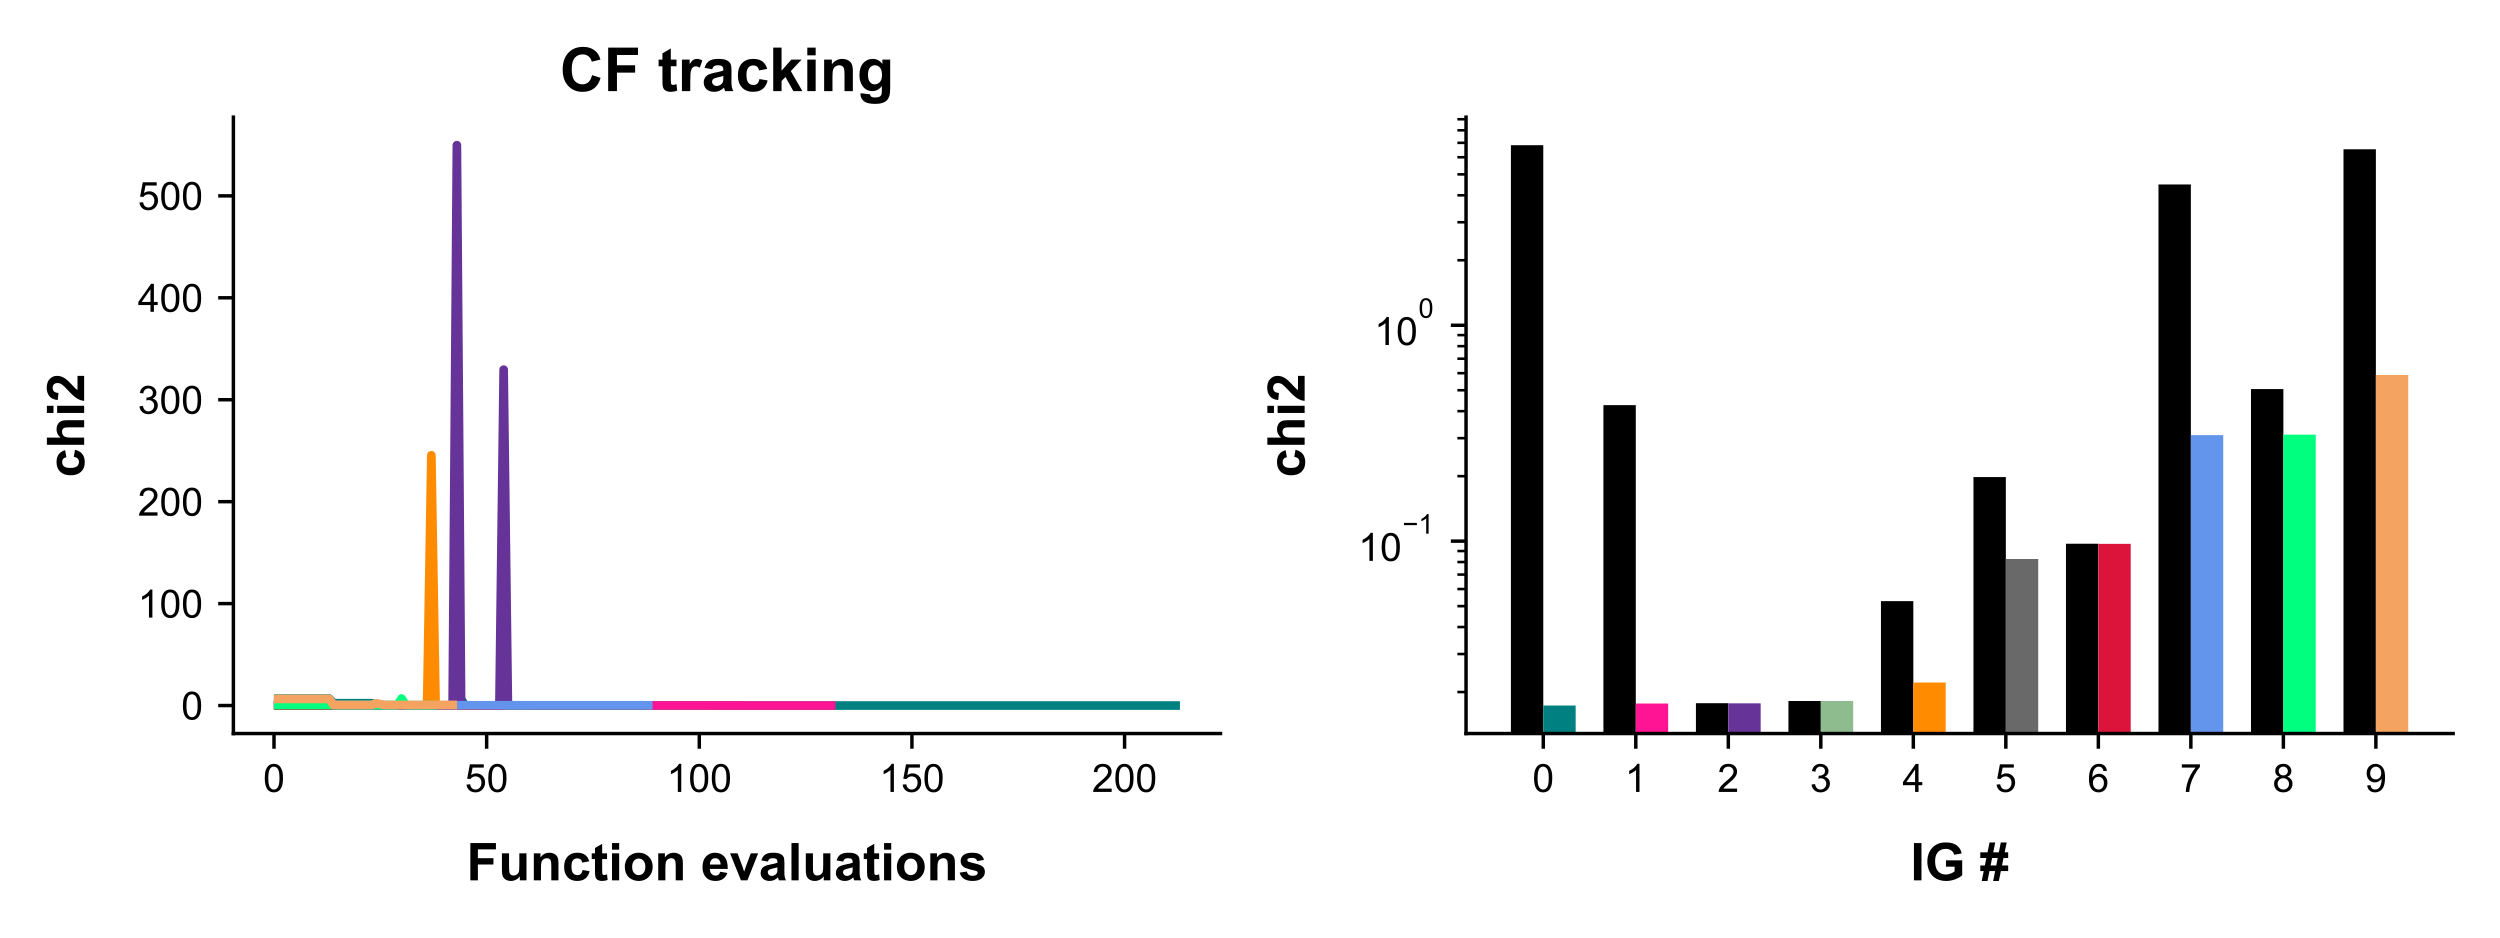 <?xml version="1.0" encoding="utf-8" standalone="no"?>
<!DOCTYPE svg PUBLIC "-//W3C//DTD SVG 1.1//EN"
  "http://www.w3.org/Graphics/SVG/1.1/DTD/svg11.dtd">
<!-- Created with matplotlib (https://matplotlib.org/) -->
<svg height="216pt" version="1.1" viewBox="0 0 576 216" width="576pt" xmlns="http://www.w3.org/2000/svg" xmlns:xlink="http://www.w3.org/1999/xlink">
 <defs>
  <style type="text/css">*{stroke-linecap:butt;stroke-linejoin:round;}</style>
 </defs>
 <g id="figure_1">
  <g id="patch_1">
   <path d="M 0 216 
L 576 216 
L 576 0 
L 0 0 
z
" style="fill:#ffffff;"/>
  </g>
  <g id="axes_1">
   <g id="patch_2">
    <path d="M 53.772 169.012 
L 281.197 169.012 
L 281.197 26.992 
L 53.772 26.992 
z
" style="fill:#ffffff;"/>
   </g>
   <g id="matplotlib.axis_1">
    <g id="xtick_1">
     <g id="line2d_1">
      <defs>
       <path d="M 0 0 
L 0 3.5 
" id="m4426decad7" style="stroke:#000000;stroke-width:0.8;"/>
      </defs>
      <g>
       <use style="stroke:#000000;stroke-width:0.8;" x="63.13" xlink:href="#m4426decad7" y="169.012"/>
      </g>
     </g>
     <g id="text_1">
      <!-- 0 -->
      <g transform="translate(60.627 182.454)scale(0.09 -0.09)">
       <defs>
        <path d="M 4.156 35.297 
Q 4.156 48 6.766 55.734 
Q 9.375 63.484 14.516 67.672 
Q 19.672 71.875 27.484 71.875 
Q 33.25 71.875 37.594 69.547 
Q 41.938 67.234 44.766 62.859 
Q 47.609 58.5 49.219 52.219 
Q 50.828 45.953 50.828 35.297 
Q 50.828 22.703 48.234 14.969 
Q 45.656 7.234 40.5 3 
Q 35.359 -1.219 27.484 -1.219 
Q 17.141 -1.219 11.234 6.203 
Q 4.156 15.141 4.156 35.297 
z
M 13.188 35.297 
Q 13.188 17.672 17.312 11.828 
Q 21.438 6 27.484 6 
Q 33.547 6 37.672 11.859 
Q 41.797 17.719 41.797 35.297 
Q 41.797 52.984 37.672 58.781 
Q 33.547 64.594 27.391 64.594 
Q 21.344 64.594 17.719 59.469 
Q 13.188 52.938 13.188 35.297 
z
" id="ArialMT-48"/>
       </defs>
       <use xlink:href="#ArialMT-48"/>
      </g>
     </g>
    </g>
    <g id="xtick_2">
     <g id="line2d_2">
      <g>
       <use style="stroke:#000000;stroke-width:0.8;" x="112.123" xlink:href="#m4426decad7" y="169.012"/>
      </g>
     </g>
     <g id="text_2">
      <!-- 50 -->
      <g transform="translate(107.118 182.454)scale(0.09 -0.09)">
       <defs>
        <path d="M 4.156 18.75 
L 13.375 19.531 
Q 14.406 12.797 18.141 9.391 
Q 21.875 6 27.156 6 
Q 33.5 6 37.891 10.781 
Q 42.281 15.578 42.281 23.484 
Q 42.281 31 38.062 35.344 
Q 33.844 39.703 27 39.703 
Q 22.75 39.703 19.328 37.766 
Q 15.922 35.844 13.969 32.766 
L 5.719 33.844 
L 12.641 70.609 
L 48.25 70.609 
L 48.25 62.203 
L 19.672 62.203 
L 15.828 42.969 
Q 22.266 47.469 29.344 47.469 
Q 38.719 47.469 45.156 40.969 
Q 51.609 34.469 51.609 24.266 
Q 51.609 14.547 45.953 7.469 
Q 39.062 -1.219 27.156 -1.219 
Q 17.391 -1.219 11.203 4.25 
Q 5.031 9.719 4.156 18.75 
z
" id="ArialMT-53"/>
       </defs>
       <use xlink:href="#ArialMT-53"/>
       <use x="55.615" xlink:href="#ArialMT-48"/>
      </g>
     </g>
    </g>
    <g id="xtick_3">
     <g id="line2d_3">
      <g>
       <use style="stroke:#000000;stroke-width:0.8;" x="161.116" xlink:href="#m4426decad7" y="169.012"/>
      </g>
     </g>
     <g id="text_3">
      <!-- 100 -->
      <g transform="translate(153.608 182.454)scale(0.09 -0.09)">
       <defs>
        <path d="M 37.25 0 
L 28.469 0 
L 28.469 56 
Q 25.297 52.984 20.141 49.953 
Q 14.984 46.922 10.891 45.406 
L 10.891 53.906 
Q 18.266 57.375 23.781 62.297 
Q 29.297 67.234 31.594 71.875 
L 37.25 71.875 
z
" id="ArialMT-49"/>
       </defs>
       <use xlink:href="#ArialMT-49"/>
       <use x="55.615" xlink:href="#ArialMT-48"/>
       <use x="111.23" xlink:href="#ArialMT-48"/>
      </g>
     </g>
    </g>
    <g id="xtick_4">
     <g id="line2d_4">
      <g>
       <use style="stroke:#000000;stroke-width:0.8;" x="210.109" xlink:href="#m4426decad7" y="169.012"/>
      </g>
     </g>
     <g id="text_4">
      <!-- 150 -->
      <g transform="translate(202.601 182.454)scale(0.09 -0.09)">
       <use xlink:href="#ArialMT-49"/>
       <use x="55.615" xlink:href="#ArialMT-53"/>
       <use x="111.23" xlink:href="#ArialMT-48"/>
      </g>
     </g>
    </g>
    <g id="xtick_5">
     <g id="line2d_5">
      <g>
       <use style="stroke:#000000;stroke-width:0.8;" x="259.101" xlink:href="#m4426decad7" y="169.012"/>
      </g>
     </g>
     <g id="text_5">
      <!-- 200 -->
      <g transform="translate(251.594 182.454)scale(0.09 -0.09)">
       <defs>
        <path d="M 50.344 8.453 
L 50.344 0 
L 3.031 0 
Q 2.938 3.172 4.047 6.109 
Q 5.859 10.938 9.828 15.625 
Q 13.812 20.312 21.344 26.469 
Q 33.016 36.031 37.109 41.625 
Q 41.219 47.219 41.219 52.203 
Q 41.219 57.422 37.469 61 
Q 33.734 64.594 27.734 64.594 
Q 21.391 64.594 17.578 60.781 
Q 13.766 56.984 13.719 50.25 
L 4.688 51.172 
Q 5.609 61.281 11.656 66.578 
Q 17.719 71.875 27.938 71.875 
Q 38.234 71.875 44.234 66.156 
Q 50.25 60.453 50.25 52 
Q 50.25 47.703 48.484 43.547 
Q 46.734 39.406 42.656 34.812 
Q 38.578 30.219 29.109 22.219 
Q 21.188 15.578 18.938 13.203 
Q 16.703 10.844 15.234 8.453 
z
" id="ArialMT-50"/>
       </defs>
       <use xlink:href="#ArialMT-50"/>
       <use x="55.615" xlink:href="#ArialMT-48"/>
       <use x="111.23" xlink:href="#ArialMT-48"/>
      </g>
     </g>
    </g>
    <g id="text_6">
     <!-- Function evaluations -->
     <g transform="translate(107.485 202.832)scale(0.12 -0.12)">
      <defs>
       <path d="M 7.375 0 
L 7.375 71.578 
L 56.453 71.578 
L 56.453 59.469 
L 21.828 59.469 
L 21.828 42.531 
L 51.703 42.531 
L 51.703 30.422 
L 21.828 30.422 
L 21.828 0 
z
" id="Arial-BoldMT-70"/>
       <path d="M 41.312 0 
L 41.312 7.766 
Q 38.484 3.609 33.859 1.219 
Q 29.25 -1.172 24.125 -1.172 
Q 18.891 -1.172 14.734 1.125 
Q 10.594 3.422 8.734 7.562 
Q 6.891 11.719 6.891 19.047 
L 6.891 51.859 
L 20.609 51.859 
L 20.609 28.031 
Q 20.609 17.094 21.359 14.625 
Q 22.125 12.156 24.125 10.719 
Q 26.125 9.281 29.203 9.281 
Q 32.719 9.281 35.5 11.203 
Q 38.281 13.141 39.297 15.984 
Q 40.328 18.844 40.328 29.984 
L 40.328 51.859 
L 54.047 51.859 
L 54.047 0 
z
" id="Arial-BoldMT-117"/>
       <path d="M 54.344 0 
L 40.625 0 
L 40.625 26.469 
Q 40.625 34.859 39.75 37.328 
Q 38.875 39.797 36.891 41.156 
Q 34.906 42.531 32.125 42.531 
Q 28.562 42.531 25.734 40.578 
Q 22.906 38.625 21.844 35.391 
Q 20.797 32.172 20.797 23.484 
L 20.797 0 
L 7.078 0 
L 7.078 51.859 
L 19.828 51.859 
L 19.828 44.234 
Q 26.609 53.031 36.922 53.031 
Q 41.453 53.031 45.203 51.391 
Q 48.969 49.75 50.891 47.203 
Q 52.828 44.672 53.578 41.453 
Q 54.344 38.234 54.344 32.234 
z
" id="Arial-BoldMT-110"/>
       <path d="M 52.391 36.531 
L 38.875 34.078 
Q 38.188 38.141 35.766 40.188 
Q 33.344 42.234 29.5 42.234 
Q 24.359 42.234 21.312 38.688 
Q 18.266 35.156 18.266 26.859 
Q 18.266 17.625 21.359 13.812 
Q 24.469 10.016 29.688 10.016 
Q 33.594 10.016 36.078 12.234 
Q 38.578 14.453 39.594 19.875 
L 53.078 17.578 
Q 50.984 8.297 45.016 3.562 
Q 39.062 -1.172 29.047 -1.172 
Q 17.672 -1.172 10.906 6 
Q 4.156 13.188 4.156 25.875 
Q 4.156 38.719 10.938 45.875 
Q 17.719 53.031 29.297 53.031 
Q 38.766 53.031 44.359 48.953 
Q 49.953 44.875 52.391 36.531 
z
" id="Arial-BoldMT-99"/>
       <path d="M 30.953 51.859 
L 30.953 40.922 
L 21.578 40.922 
L 21.578 20.016 
Q 21.578 13.672 21.844 12.625 
Q 22.125 11.578 23.078 10.891 
Q 24.031 10.203 25.391 10.203 
Q 27.297 10.203 30.906 11.531 
L 32.078 0.875 
Q 27.297 -1.172 21.234 -1.172 
Q 17.531 -1.172 14.547 0.062 
Q 11.578 1.312 10.188 3.297 
Q 8.797 5.281 8.25 8.641 
Q 7.812 11.031 7.812 18.312 
L 7.812 40.922 
L 1.516 40.922 
L 1.516 51.859 
L 7.812 51.859 
L 7.812 62.156 
L 21.578 70.172 
L 21.578 51.859 
z
" id="Arial-BoldMT-116"/>
       <path d="M 7.172 58.891 
L 7.172 71.578 
L 20.906 71.578 
L 20.906 58.891 
z
M 7.172 0 
L 7.172 51.859 
L 20.906 51.859 
L 20.906 0 
z
" id="Arial-BoldMT-105"/>
       <path d="M 4 26.656 
Q 4 33.5 7.375 39.891 
Q 10.75 46.297 16.922 49.656 
Q 23.094 53.031 30.719 53.031 
Q 42.484 53.031 50 45.391 
Q 57.516 37.75 57.516 26.078 
Q 57.516 14.312 49.922 6.562 
Q 42.328 -1.172 30.812 -1.172 
Q 23.688 -1.172 17.219 2.047 
Q 10.75 5.281 7.375 11.5 
Q 4 17.719 4 26.656 
z
M 18.062 25.922 
Q 18.062 18.219 21.719 14.109 
Q 25.391 10.016 30.766 10.016 
Q 36.141 10.016 39.766 14.109 
Q 43.406 18.219 43.406 26.031 
Q 43.406 33.641 39.766 37.734 
Q 36.141 41.844 30.766 41.844 
Q 25.391 41.844 21.719 37.734 
Q 18.062 33.641 18.062 25.922 
z
" id="Arial-BoldMT-111"/>
       <path id="Arial-BoldMT-32"/>
       <path d="M 37.203 16.5 
L 50.875 14.203 
Q 48.25 6.688 42.547 2.75 
Q 36.859 -1.172 28.328 -1.172 
Q 14.797 -1.172 8.297 7.672 
Q 3.172 14.75 3.172 25.531 
Q 3.172 38.422 9.906 45.719 
Q 16.656 53.031 26.953 53.031 
Q 38.531 53.031 45.219 45.391 
Q 51.906 37.75 51.609 21.969 
L 17.234 21.969 
Q 17.391 15.875 20.562 12.469 
Q 23.734 9.078 28.469 9.078 
Q 31.688 9.078 33.875 10.828 
Q 36.078 12.594 37.203 16.5 
z
M 37.984 30.375 
Q 37.844 36.328 34.906 39.422 
Q 31.984 42.531 27.781 42.531 
Q 23.297 42.531 20.359 39.266 
Q 17.438 35.984 17.484 30.375 
z
" id="Arial-BoldMT-101"/>
       <path d="M 21.438 0 
L 0.531 51.859 
L 14.938 51.859 
L 24.703 25.391 
L 27.547 16.547 
Q 28.656 19.922 28.953 21 
Q 29.641 23.188 30.422 25.391 
L 40.281 51.859 
L 54.391 51.859 
L 33.797 0 
z
" id="Arial-BoldMT-118"/>
       <path d="M 17.438 36.031 
L 4.984 38.281 
Q 7.078 45.797 12.203 49.406 
Q 17.328 53.031 27.438 53.031 
Q 36.625 53.031 41.109 50.859 
Q 45.609 48.688 47.438 45.344 
Q 49.266 42 49.266 33.062 
L 49.125 17.047 
Q 49.125 10.203 49.781 6.953 
Q 50.438 3.719 52.25 0 
L 38.672 0 
Q 38.141 1.375 37.359 4.047 
Q 37.016 5.281 36.859 5.672 
Q 33.344 2.25 29.344 0.531 
Q 25.344 -1.172 20.797 -1.172 
Q 12.797 -1.172 8.172 3.172 
Q 3.562 7.516 3.562 14.156 
Q 3.562 18.562 5.656 22 
Q 7.766 25.438 11.547 27.266 
Q 15.328 29.109 22.469 30.469 
Q 32.078 32.281 35.797 33.844 
L 35.797 35.203 
Q 35.797 39.156 33.844 40.844 
Q 31.891 42.531 26.469 42.531 
Q 22.797 42.531 20.75 41.094 
Q 18.703 39.656 17.438 36.031 
z
M 35.797 24.906 
Q 33.156 24.031 27.438 22.797 
Q 21.734 21.578 19.969 20.406 
Q 17.281 18.5 17.281 15.578 
Q 17.281 12.703 19.422 10.594 
Q 21.578 8.5 24.906 8.5 
Q 28.609 8.5 31.984 10.938 
Q 34.469 12.797 35.25 15.484 
Q 35.797 17.234 35.797 22.172 
z
" id="Arial-BoldMT-97"/>
       <path d="M 7.172 0 
L 7.172 71.578 
L 20.906 71.578 
L 20.906 0 
z
" id="Arial-BoldMT-108"/>
       <path d="M 2.344 14.797 
L 16.109 16.891 
Q 17 12.891 19.672 10.812 
Q 22.359 8.734 27.203 8.734 
Q 32.516 8.734 35.203 10.688 
Q 37.016 12.062 37.016 14.359 
Q 37.016 15.922 36.031 16.938 
Q 35.016 17.922 31.453 18.75 
Q 14.844 22.406 10.406 25.438 
Q 4.25 29.641 4.25 37.109 
Q 4.25 43.844 9.562 48.438 
Q 14.891 53.031 26.078 53.031 
Q 36.719 53.031 41.891 49.562 
Q 47.078 46.094 49.031 39.312 
L 36.078 36.922 
Q 35.25 39.938 32.922 41.547 
Q 30.609 43.172 26.312 43.172 
Q 20.906 43.172 18.562 41.656 
Q 17 40.578 17 38.875 
Q 17 37.406 18.359 36.375 
Q 20.219 35.016 31.172 32.516 
Q 42.141 30.031 46.484 26.422 
Q 50.781 22.75 50.781 16.219 
Q 50.781 9.078 44.828 3.953 
Q 38.875 -1.172 27.203 -1.172 
Q 16.609 -1.172 10.422 3.125 
Q 4.25 7.422 2.344 14.797 
z
" id="Arial-BoldMT-115"/>
      </defs>
      <use xlink:href="#Arial-BoldMT-70"/>
      <use x="61.084" xlink:href="#Arial-BoldMT-117"/>
      <use x="122.168" xlink:href="#Arial-BoldMT-110"/>
      <use x="183.252" xlink:href="#Arial-BoldMT-99"/>
      <use x="238.867" xlink:href="#Arial-BoldMT-116"/>
      <use x="272.168" xlink:href="#Arial-BoldMT-105"/>
      <use x="299.951" xlink:href="#Arial-BoldMT-111"/>
      <use x="361.035" xlink:href="#Arial-BoldMT-110"/>
      <use x="422.119" xlink:href="#Arial-BoldMT-32"/>
      <use x="449.902" xlink:href="#Arial-BoldMT-101"/>
      <use x="505.518" xlink:href="#Arial-BoldMT-118"/>
      <use x="561.133" xlink:href="#Arial-BoldMT-97"/>
      <use x="616.748" xlink:href="#Arial-BoldMT-108"/>
      <use x="644.531" xlink:href="#Arial-BoldMT-117"/>
      <use x="705.615" xlink:href="#Arial-BoldMT-97"/>
      <use x="761.23" xlink:href="#Arial-BoldMT-116"/>
      <use x="794.531" xlink:href="#Arial-BoldMT-105"/>
      <use x="822.314" xlink:href="#Arial-BoldMT-111"/>
      <use x="883.398" xlink:href="#Arial-BoldMT-110"/>
      <use x="944.482" xlink:href="#Arial-BoldMT-115"/>
     </g>
    </g>
   </g>
   <g id="matplotlib.axis_2">
    <g id="ytick_1">
     <g id="line2d_6">
      <defs>
       <path d="M 0 0 
L -3.5 0 
" id="m20680ec61e" style="stroke:#000000;stroke-width:0.8;"/>
      </defs>
      <g>
       <use style="stroke:#000000;stroke-width:0.8;" x="53.772" xlink:href="#m20680ec61e" y="162.56"/>
      </g>
     </g>
     <g id="text_7">
      <!-- 0 -->
      <g transform="translate(41.767 165.781)scale(0.09 -0.09)">
       <use xlink:href="#ArialMT-48"/>
      </g>
     </g>
    </g>
    <g id="ytick_2">
     <g id="line2d_7">
      <g>
       <use style="stroke:#000000;stroke-width:0.8;" x="53.772" xlink:href="#m20680ec61e" y="139.073"/>
      </g>
     </g>
     <g id="text_8">
      <!-- 100 -->
      <g transform="translate(31.758 142.294)scale(0.09 -0.09)">
       <use xlink:href="#ArialMT-49"/>
       <use x="55.615" xlink:href="#ArialMT-48"/>
       <use x="111.23" xlink:href="#ArialMT-48"/>
      </g>
     </g>
    </g>
    <g id="ytick_3">
     <g id="line2d_8">
      <g>
       <use style="stroke:#000000;stroke-width:0.8;" x="53.772" xlink:href="#m20680ec61e" y="115.586"/>
      </g>
     </g>
     <g id="text_9">
      <!-- 200 -->
      <g transform="translate(31.758 118.807)scale(0.09 -0.09)">
       <use xlink:href="#ArialMT-50"/>
       <use x="55.615" xlink:href="#ArialMT-48"/>
       <use x="111.23" xlink:href="#ArialMT-48"/>
      </g>
     </g>
    </g>
    <g id="ytick_4">
     <g id="line2d_9">
      <g>
       <use style="stroke:#000000;stroke-width:0.8;" x="53.772" xlink:href="#m20680ec61e" y="92.098"/>
      </g>
     </g>
     <g id="text_10">
      <!-- 300 -->
      <g transform="translate(31.758 95.319)scale(0.09 -0.09)">
       <defs>
        <path d="M 4.203 18.891 
L 12.984 20.062 
Q 14.5 12.594 18.141 9.297 
Q 21.781 6 27 6 
Q 33.203 6 37.469 10.297 
Q 41.75 14.594 41.75 20.953 
Q 41.75 27 37.797 30.922 
Q 33.844 34.859 27.734 34.859 
Q 25.25 34.859 21.531 33.891 
L 22.516 41.609 
Q 23.391 41.5 23.922 41.5 
Q 29.547 41.5 34.031 44.422 
Q 38.531 47.359 38.531 53.469 
Q 38.531 58.297 35.25 61.469 
Q 31.984 64.656 26.812 64.656 
Q 21.688 64.656 18.266 61.422 
Q 14.844 58.203 13.875 51.766 
L 5.078 53.328 
Q 6.688 62.156 12.391 67.016 
Q 18.109 71.875 26.609 71.875 
Q 32.469 71.875 37.391 69.359 
Q 42.328 66.844 44.938 62.5 
Q 47.562 58.156 47.562 53.266 
Q 47.562 48.641 45.062 44.828 
Q 42.578 41.016 37.703 38.766 
Q 44.047 37.312 47.562 32.688 
Q 51.078 28.078 51.078 21.141 
Q 51.078 11.766 44.234 5.25 
Q 37.406 -1.266 26.953 -1.266 
Q 17.531 -1.266 11.297 4.344 
Q 5.078 9.969 4.203 18.891 
z
" id="ArialMT-51"/>
       </defs>
       <use xlink:href="#ArialMT-51"/>
       <use x="55.615" xlink:href="#ArialMT-48"/>
       <use x="111.23" xlink:href="#ArialMT-48"/>
      </g>
     </g>
    </g>
    <g id="ytick_5">
     <g id="line2d_10">
      <g>
       <use style="stroke:#000000;stroke-width:0.8;" x="53.772" xlink:href="#m20680ec61e" y="68.611"/>
      </g>
     </g>
     <g id="text_11">
      <!-- 400 -->
      <g transform="translate(31.758 71.832)scale(0.09 -0.09)">
       <defs>
        <path d="M 32.328 0 
L 32.328 17.141 
L 1.266 17.141 
L 1.266 25.203 
L 33.938 71.578 
L 41.109 71.578 
L 41.109 25.203 
L 50.781 25.203 
L 50.781 17.141 
L 41.109 17.141 
L 41.109 0 
z
M 32.328 25.203 
L 32.328 57.469 
L 9.906 25.203 
z
" id="ArialMT-52"/>
       </defs>
       <use xlink:href="#ArialMT-52"/>
       <use x="55.615" xlink:href="#ArialMT-48"/>
       <use x="111.23" xlink:href="#ArialMT-48"/>
      </g>
     </g>
    </g>
    <g id="ytick_6">
     <g id="line2d_11">
      <g>
       <use style="stroke:#000000;stroke-width:0.8;" x="53.772" xlink:href="#m20680ec61e" y="45.124"/>
      </g>
     </g>
     <g id="text_12">
      <!-- 500 -->
      <g transform="translate(31.758 48.345)scale(0.09 -0.09)">
       <use xlink:href="#ArialMT-53"/>
       <use x="55.615" xlink:href="#ArialMT-48"/>
       <use x="111.23" xlink:href="#ArialMT-48"/>
      </g>
     </g>
    </g>
    <g id="text_13">
     <!-- chi2 -->
     <g transform="translate(19.389 110.006)rotate(-90)scale(0.12 -0.12)">
      <defs>
       <path d="M 20.844 71.578 
L 20.844 45.266 
Q 27.484 53.031 36.719 53.031 
Q 41.453 53.031 45.266 51.266 
Q 49.078 49.516 51 46.781 
Q 52.938 44.047 53.641 40.719 
Q 54.344 37.406 54.344 30.422 
L 54.344 0 
L 40.625 0 
L 40.625 27.391 
Q 40.625 35.547 39.844 37.734 
Q 39.062 39.938 37.078 41.234 
Q 35.109 42.531 32.125 42.531 
Q 28.719 42.531 26.031 40.859 
Q 23.344 39.203 22.094 35.859 
Q 20.844 32.516 20.844 25.984 
L 20.844 0 
L 7.125 0 
L 7.125 71.578 
z
" id="Arial-BoldMT-104"/>
       <path d="M 50.594 12.75 
L 50.594 0 
L 2.484 0 
Q 3.266 7.234 7.172 13.703 
Q 11.078 20.172 22.609 30.859 
Q 31.891 39.5 33.984 42.578 
Q 36.812 46.828 36.812 50.984 
Q 36.812 55.562 34.344 58.031 
Q 31.891 60.5 27.547 60.5 
Q 23.25 60.5 20.703 57.906 
Q 18.172 55.328 17.781 49.312 
L 4.109 50.688 
Q 5.328 62.016 11.766 66.938 
Q 18.219 71.875 27.875 71.875 
Q 38.484 71.875 44.531 66.156 
Q 50.594 60.453 50.594 51.953 
Q 50.594 47.125 48.859 42.75 
Q 47.125 38.375 43.359 33.594 
Q 40.875 30.422 34.375 24.453 
Q 27.875 18.5 26.141 16.547 
Q 24.422 14.594 23.344 12.75 
z
" id="Arial-BoldMT-50"/>
      </defs>
      <use xlink:href="#Arial-BoldMT-99"/>
      <use x="55.615" xlink:href="#Arial-BoldMT-104"/>
      <use x="116.699" xlink:href="#Arial-BoldMT-105"/>
      <use x="144.482" xlink:href="#Arial-BoldMT-50"/>
     </g>
    </g>
   </g>
   <g id="line2d_12">
    <path clip-path="url(#p4c335a20d3)" d="M 64.11 160.957 
L 75.868 160.957 
L 76.848 162.025 
L 85.666 162.025 
L 86.646 162.496 
L 105.264 162.533 
L 106.243 161.146 
L 107.223 162.552 
L 270.86 162.556 
L 270.86 162.556 
" style="fill:none;stroke:#008080;stroke-linecap:square;stroke-width:2;"/>
   </g>
   <g id="line2d_13">
    <path clip-path="url(#p4c335a20d3)" d="M 64.11 162.46 
L 75.868 162.46 
L 76.848 162.158 
L 77.828 162.515 
L 191.491 162.556 
L 191.491 162.556 
" style="fill:none;stroke:#ff1493;stroke-linecap:square;stroke-width:2;"/>
   </g>
   <g id="line2d_14">
    <path clip-path="url(#p4c335a20d3)" d="M 64.11 162.556 
L 65.089 162.556 
L 66.069 162.556 
L 67.049 162.556 
L 68.029 162.556 
L 69.009 162.556 
L 69.989 162.556 
L 70.969 162.556 
L 71.948 162.556 
L 72.928 162.556 
L 73.908 162.556 
L 74.888 162.556 
L 75.868 162.556 
L 76.848 162.556 
L 77.828 162.556 
L 78.807 162.556 
L 79.787 162.556 
L 80.767 162.556 
L 81.747 162.556 
L 82.727 162.556 
L 83.707 162.556 
L 84.687 162.556 
L 85.666 162.556 
L 86.646 162.556 
L 87.626 162.556 
L 88.606 162.556 
L 89.586 162.556 
L 90.566 162.556 
L 91.546 162.556 
L 92.525 162.556 
L 93.505 162.556 
L 94.485 162.556 
L 95.465 162.556 
L 96.445 162.556 
L 97.425 162.556 
L 98.405 162.556 
L 99.384 162.556 
L 100.364 162.556 
L 101.344 162.556 
L 102.324 162.556 
L 103.304 162.556 
L 104.284 162.556 
L 105.264 33.447 
L 106.243 162.556 
L 107.223 162.556 
L 108.203 162.556 
L 109.183 162.556 
L 110.163 162.556 
L 111.143 162.556 
L 112.123 162.556 
L 113.102 162.556 
L 114.082 162.556 
L 115.062 162.556 
L 116.042 85.17 
L 117.022 162.556 
L 118.002 162.556 
L 118.982 162.556 
" style="fill:none;stroke:#663399;stroke-linecap:square;stroke-width:2;"/>
   </g>
   <g id="line2d_15">
    <path clip-path="url(#p4c335a20d3)" d="M 64.11 162.556 
L 65.089 162.556 
L 66.069 162.556 
L 67.049 162.556 
L 68.029 162.556 
L 69.009 162.556 
L 69.989 162.556 
L 70.969 162.556 
L 71.948 162.556 
L 72.928 162.556 
L 73.908 162.556 
L 74.888 162.556 
L 75.868 162.556 
L 76.848 162.556 
L 77.828 162.556 
L 78.807 162.556 
L 79.787 162.556 
L 80.767 162.556 
L 81.747 162.556 
L 82.727 162.556 
L 83.707 162.556 
L 84.687 162.556 
L 85.666 162.556 
L 86.646 162.556 
L 87.626 162.556 
L 88.606 162.556 
L 89.586 162.556 
L 90.566 162.556 
L 91.546 162.556 
L 92.525 162.556 
L 93.505 162.556 
L 94.485 162.556 
L 95.465 162.556 
L 96.445 162.556 
L 97.425 162.556 
L 98.405 162.556 
L 99.384 162.556 
L 100.364 162.556 
L 101.344 162.556 
L 102.324 162.556 
L 103.304 162.556 
L 104.284 162.556 
L 105.264 162.556 
L 106.243 162.556 
L 107.223 162.556 
L 108.203 162.556 
L 109.183 162.556 
L 110.163 162.556 
L 111.143 162.556 
L 112.123 162.556 
L 113.102 162.556 
L 114.082 162.556 
L 115.062 162.556 
L 116.042 162.556 
L 117.022 162.556 
L 118.002 162.556 
L 118.982 162.556 
L 119.961 162.556 
L 120.941 162.556 
" style="fill:none;stroke:#8fbc8f;stroke-linecap:square;stroke-width:2;"/>
   </g>
   <g id="line2d_16">
    <path clip-path="url(#p4c335a20d3)" d="M 64.11 162.548 
L 65.089 162.548 
L 66.069 162.548 
L 67.049 162.548 
L 68.029 162.548 
L 69.009 162.548 
L 69.989 162.548 
L 70.969 162.548 
L 71.948 162.548 
L 72.928 162.548 
L 73.908 162.548 
L 74.888 162.548 
L 75.868 162.548 
L 76.848 162.554 
L 77.828 162.554 
L 78.807 162.554 
L 79.787 162.554 
L 80.767 162.554 
L 81.747 162.554 
L 82.727 162.554 
L 83.707 162.554 
L 84.687 162.554 
L 85.666 162.554 
L 86.646 162.551 
L 87.626 162.554 
L 88.606 162.554 
L 89.586 162.554 
L 90.566 162.554 
L 91.546 162.554 
L 92.525 162.554 
L 93.505 162.554 
L 94.485 162.554 
L 95.465 162.554 
L 96.445 162.554 
L 97.425 162.555 
L 98.405 162.555 
L 99.384 104.891 
L 100.364 162.555 
L 101.344 162.555 
L 102.324 162.555 
L 103.304 162.555 
L 104.284 162.555 
L 105.264 162.555 
L 106.243 162.555 
L 107.223 162.555 
L 108.203 162.555 
L 109.183 162.555 
" style="fill:none;stroke:#ff8c00;stroke-linecap:square;stroke-width:2;"/>
   </g>
   <g id="line2d_17">
    <path clip-path="url(#p4c335a20d3)" d="M 64.11 162.514 
L 65.089 162.514 
L 66.069 162.514 
L 67.049 162.514 
L 68.029 162.514 
L 69.009 162.514 
L 69.989 162.514 
L 70.969 162.514 
L 71.948 162.514 
L 72.928 162.514 
L 73.908 162.514 
L 74.888 162.514 
L 75.868 162.514 
L 76.848 162.512 
L 77.828 162.535 
L 78.807 162.535 
L 79.787 162.535 
L 80.767 162.535 
L 81.747 162.535 
L 82.727 162.535 
L 83.707 162.535 
L 84.687 162.535 
L 85.666 162.535 
L 86.646 162.535 
L 87.626 162.537 
L 88.606 162.537 
L 89.586 162.537 
L 90.566 162.537 
L 91.546 162.537 
L 92.525 162.537 
L 93.505 162.537 
L 94.485 162.537 
L 95.465 162.537 
L 96.445 162.537 
L 97.425 162.539 
L 98.405 162.539 
L 99.384 162.539 
L 100.364 162.539 
L 101.344 162.539 
L 102.324 162.539 
L 103.304 162.539 
L 104.284 162.539 
L 105.264 162.539 
L 106.243 162.539 
L 107.223 162.54 
L 108.203 162.54 
L 109.183 162.54 
L 110.163 162.54 
L 111.143 162.54 
L 112.123 162.54 
L 113.102 162.54 
L 114.082 162.54 
L 115.062 162.54 
L 116.042 162.54 
L 117.022 162.541 
L 118.002 162.541 
L 118.982 162.541 
L 119.961 162.541 
L 120.941 162.541 
L 121.921 162.541 
L 122.901 162.541 
L 123.881 162.541 
L 124.861 162.541 
L 125.841 162.541 
L 126.821 162.541 
L 127.8 162.541 
L 128.78 162.541 
L 129.76 162.541 
L 130.74 162.541 
L 131.72 162.541 
L 132.7 162.541 
L 133.68 162.541 
L 134.659 162.541 
L 135.639 162.541 
L 136.619 162.541 
L 137.599 162.541 
L 138.579 162.541 
L 139.559 162.541 
L 140.539 162.541 
L 141.518 162.541 
L 142.498 162.541 
L 143.478 162.541 
L 144.458 162.541 
L 145.438 162.541 
L 146.418 162.541 
L 147.398 162.541 
L 148.377 162.541 
" style="fill:none;stroke:#696969;stroke-linecap:square;stroke-width:2;"/>
   </g>
   <g id="line2d_18">
    <path clip-path="url(#p4c335a20d3)" d="M 64.11 162.537 
L 65.089 162.537 
L 66.069 162.537 
L 67.049 162.537 
L 68.029 162.537 
L 69.009 162.537 
L 69.989 162.537 
L 70.969 162.537 
L 71.948 162.537 
L 72.928 162.537 
L 73.908 162.537 
L 74.888 162.537 
L 75.868 162.537 
L 76.848 162.537 
L 77.828 162.537 
L 78.807 162.537 
L 79.787 162.537 
L 80.767 162.537 
L 81.747 162.537 
L 82.727 162.537 
L 83.707 162.537 
L 84.687 162.537 
L 85.666 162.537 
L 86.646 162.537 
L 87.626 162.537 
L 88.606 162.537 
L 89.586 162.537 
L 90.566 162.537 
L 91.546 162.537 
L 92.525 162.537 
L 93.505 162.537 
L 94.485 162.537 
L 95.465 162.537 
L 96.445 162.537 
L 97.425 162.537 
L 98.405 162.538 
L 99.384 162.538 
L 100.364 162.538 
L 101.344 162.538 
L 102.324 162.538 
L 103.304 162.538 
L 104.284 162.538 
L 105.264 162.538 
L 106.243 162.538 
L 107.223 162.538 
L 108.203 162.538 
L 109.183 162.538 
L 110.163 162.538 
L 111.143 162.538 
L 112.123 162.538 
L 113.102 162.538 
L 114.082 162.538 
L 115.062 162.538 
" style="fill:none;stroke:#dc143c;stroke-linecap:square;stroke-width:2;"/>
   </g>
   <g id="line2d_19">
    <path clip-path="url(#p4c335a20d3)" d="M 64.11 161.506 
L 65.089 161.506 
L 66.069 161.506 
L 67.049 161.506 
L 68.029 161.506 
L 69.009 161.506 
L 69.989 161.506 
L 70.969 161.506 
L 71.948 161.506 
L 72.928 161.506 
L 73.908 161.506 
L 74.888 161.506 
L 75.868 161.506 
L 76.848 162.487 
L 77.828 162.487 
L 78.807 162.487 
L 79.787 162.487 
L 80.767 162.487 
L 81.747 162.487 
L 82.727 162.487 
L 83.707 162.487 
L 84.687 162.487 
L 85.666 162.487 
L 86.646 162.487 
L 87.626 162.487 
L 88.606 162.487 
L 89.586 162.487 
L 90.566 162.487 
L 91.546 162.488 
L 92.525 162.488 
L 93.505 162.488 
L 94.485 162.488 
L 95.465 162.488 
L 96.445 162.488 
L 97.425 162.488 
L 98.405 162.488 
L 99.384 162.488 
L 100.364 162.488 
L 101.344 162.488 
L 102.324 162.488 
L 103.304 162.488 
L 104.284 162.488 
L 105.264 162.488 
L 106.243 162.488 
L 107.223 162.488 
L 108.203 162.488 
L 109.183 162.488 
L 110.163 162.488 
L 111.143 162.488 
L 112.123 162.488 
L 113.102 162.488 
L 114.082 162.488 
L 115.062 162.488 
L 116.042 162.488 
L 117.022 162.488 
L 118.002 162.488 
L 118.982 162.488 
L 119.961 162.488 
L 120.941 162.488 
L 121.921 162.488 
L 122.901 162.488 
L 123.881 162.488 
L 124.861 162.488 
L 125.841 162.488 
L 126.821 162.488 
L 127.8 162.488 
L 128.78 162.488 
L 129.76 162.488 
L 130.74 162.488 
L 131.72 162.488 
L 132.7 162.488 
L 133.68 162.488 
L 134.659 162.488 
L 135.639 162.488 
L 136.619 162.488 
L 137.599 162.488 
L 138.579 162.488 
L 139.559 162.488 
L 140.539 162.488 
L 141.518 162.488 
L 142.498 162.488 
L 143.478 162.488 
L 144.458 162.488 
L 145.438 162.488 
L 146.418 162.488 
L 147.398 162.488 
L 148.377 162.488 
L 149.357 162.488 
" style="fill:none;stroke:#6495ed;stroke-linecap:square;stroke-width:2;"/>
   </g>
   <g id="line2d_20">
    <path clip-path="url(#p4c335a20d3)" d="M 64.11 162.441 
L 65.089 162.441 
L 66.069 162.441 
L 67.049 162.441 
L 68.029 162.441 
L 69.009 162.441 
L 69.989 162.441 
L 70.969 162.441 
L 71.948 162.441 
L 72.928 162.441 
L 73.908 162.441 
L 74.888 162.441 
L 75.868 162.441 
L 76.848 162.437 
L 77.828 162.463 
L 78.807 162.463 
L 79.787 162.463 
L 80.767 162.463 
L 81.747 162.463 
L 82.727 162.463 
L 83.707 162.463 
L 84.687 162.463 
L 85.666 162.463 
L 86.646 162.463 
L 87.626 162.477 
L 88.606 162.477 
L 89.586 162.477 
L 90.566 162.477 
L 91.546 162.477 
L 92.525 160.939 
L 93.505 162.477 
L 94.485 162.477 
L 95.465 162.477 
L 96.445 162.477 
L 97.425 162.487 
L 98.405 162.487 
L 99.384 162.487 
" style="fill:none;stroke:#00ff7f;stroke-linecap:square;stroke-width:2;"/>
   </g>
   <g id="line2d_21">
    <path clip-path="url(#p4c335a20d3)" d="M 64.11 161.026 
L 65.089 161.026 
L 66.069 161.026 
L 67.049 161.026 
L 68.029 161.026 
L 69.009 161.026 
L 69.989 161.026 
L 70.969 161.026 
L 71.948 161.026 
L 72.928 161.026 
L 73.908 161.026 
L 74.888 161.026 
L 75.868 161.026 
L 76.848 162.422 
L 77.828 162.422 
L 78.807 162.422 
L 79.787 162.422 
L 80.767 162.422 
L 81.747 162.422 
L 82.727 162.422 
L 83.707 162.422 
L 84.687 162.422 
L 85.666 162.422 
L 86.646 162.032 
L 87.626 162.225 
L 88.606 162.417 
L 89.586 162.42 
L 90.566 162.421 
L 91.546 162.422 
L 92.525 162.422 
L 93.505 162.422 
L 94.485 162.422 
L 95.465 162.422 
L 96.445 162.422 
L 97.425 162.422 
L 98.405 162.422 
L 99.384 162.422 
L 100.364 162.422 
L 101.344 162.422 
L 102.324 162.422 
L 103.304 162.422 
L 104.284 162.422 
" style="fill:none;stroke:#f4a460;stroke-linecap:square;stroke-width:2;"/>
   </g>
   <g id="patch_3">
    <path d="M 53.772 169.012 
L 53.772 26.992 
" style="fill:none;stroke:#000000;stroke-linecap:square;stroke-linejoin:miter;stroke-width:0.8;"/>
   </g>
   <g id="patch_4">
    <path d="M 53.772 169.012 
L 281.197 169.012 
" style="fill:none;stroke:#000000;stroke-linecap:square;stroke-linejoin:miter;stroke-width:0.8;"/>
   </g>
   <g id="text_14">
    <!-- CF tracking -->
    <g transform="translate(128.98 20.992)scale(0.14 -0.14)">
     <defs>
      <path d="M 53.078 26.312 
L 67.094 21.875 
Q 63.875 10.156 56.375 4.469 
Q 48.875 -1.219 37.359 -1.219 
Q 23.094 -1.219 13.906 8.516 
Q 4.734 18.266 4.734 35.156 
Q 4.734 53.031 13.953 62.906 
Q 23.188 72.797 38.234 72.797 
Q 51.375 72.797 59.578 65.047 
Q 64.453 60.453 66.891 51.859 
L 52.594 48.438 
Q 51.312 54 47.281 57.219 
Q 43.266 60.453 37.5 60.453 
Q 29.547 60.453 24.578 54.734 
Q 19.625 49.031 19.625 36.234 
Q 19.625 22.656 24.5 16.891 
Q 29.391 11.141 37.203 11.141 
Q 42.969 11.141 47.109 14.797 
Q 51.266 18.453 53.078 26.312 
z
" id="Arial-BoldMT-67"/>
      <path d="M 20.312 0 
L 6.594 0 
L 6.594 51.859 
L 19.344 51.859 
L 19.344 44.484 
Q 22.609 49.703 25.219 51.359 
Q 27.828 53.031 31.156 53.031 
Q 35.844 53.031 40.188 50.438 
L 35.938 38.484 
Q 32.469 40.719 29.5 40.719 
Q 26.609 40.719 24.609 39.125 
Q 22.609 37.547 21.453 33.391 
Q 20.312 29.25 20.312 16.016 
z
" id="Arial-BoldMT-114"/>
      <path d="M 6.688 0 
L 6.688 71.578 
L 20.406 71.578 
L 20.406 33.594 
L 36.469 51.859 
L 53.375 51.859 
L 35.641 32.906 
L 54.641 0 
L 39.844 0 
L 26.812 23.297 
L 20.406 16.609 
L 20.406 0 
z
" id="Arial-BoldMT-107"/>
      <path d="M 5.906 -3.422 
L 21.578 -5.328 
Q 21.969 -8.062 23.391 -9.078 
Q 25.344 -10.547 29.547 -10.547 
Q 34.906 -10.547 37.594 -8.938 
Q 39.406 -7.859 40.328 -5.469 
Q 40.969 -3.766 40.969 0.828 
L 40.969 8.406 
Q 34.812 0 25.438 0 
Q 14.984 0 8.891 8.844 
Q 4.109 15.828 4.109 26.219 
Q 4.109 39.266 10.375 46.141 
Q 16.656 53.031 25.984 53.031 
Q 35.594 53.031 41.844 44.578 
L 41.844 51.859 
L 54.688 51.859 
L 54.688 5.328 
Q 54.688 -3.859 53.172 -8.391 
Q 51.656 -12.938 48.922 -15.516 
Q 46.188 -18.109 41.625 -19.578 
Q 37.062 -21.047 30.078 -21.047 
Q 16.891 -21.047 11.375 -16.531 
Q 5.859 -12.016 5.859 -5.078 
Q 5.859 -4.391 5.906 -3.422 
z
M 18.172 27 
Q 18.172 18.75 21.359 14.906 
Q 24.562 11.078 29.25 11.078 
Q 34.281 11.078 37.75 15.016 
Q 41.219 18.953 41.219 26.656 
Q 41.219 34.719 37.891 38.625 
Q 34.578 42.531 29.5 42.531 
Q 24.562 42.531 21.359 38.688 
Q 18.172 34.859 18.172 27 
z
" id="Arial-BoldMT-103"/>
     </defs>
     <use xlink:href="#Arial-BoldMT-67"/>
     <use x="72.217" xlink:href="#Arial-BoldMT-70"/>
     <use x="133.301" xlink:href="#Arial-BoldMT-32"/>
     <use x="161.084" xlink:href="#Arial-BoldMT-116"/>
     <use x="194.385" xlink:href="#Arial-BoldMT-114"/>
     <use x="233.301" xlink:href="#Arial-BoldMT-97"/>
     <use x="288.916" xlink:href="#Arial-BoldMT-99"/>
     <use x="344.531" xlink:href="#Arial-BoldMT-107"/>
     <use x="400.146" xlink:href="#Arial-BoldMT-105"/>
     <use x="427.93" xlink:href="#Arial-BoldMT-110"/>
     <use x="489.014" xlink:href="#Arial-BoldMT-103"/>
    </g>
   </g>
  </g>
  <g id="axes_2">
   <g id="patch_5">
    <path d="M 337.775 169.012 
L 565.2 169.012 
L 565.2 26.992 
L 337.775 26.992 
z
" style="fill:#ffffff;"/>
   </g>
   <g id="patch_6">
    <path clip-path="url(#pd8b85c644d)" d="M 348.112 49815.763 
L 355.572 49815.763 
L 355.572 33.447 
L 348.112 33.447 
z
"/>
   </g>
   <g id="patch_7">
    <path clip-path="url(#pd8b85c644d)" d="M 369.427 49815.763 
L 376.887 49815.763 
L 376.887 93.348 
L 369.427 93.348 
z
"/>
   </g>
   <g id="patch_8">
    <path clip-path="url(#pd8b85c644d)" d="M 390.741 49815.763 
L 398.201 49815.763 
L 398.201 162.011 
L 390.741 162.011 
z
"/>
   </g>
   <g id="patch_9">
    <path clip-path="url(#pd8b85c644d)" d="M 412.056 49815.763 
L 419.516 49815.763 
L 419.516 161.503 
L 412.056 161.503 
z
"/>
   </g>
   <g id="patch_10">
    <path clip-path="url(#pd8b85c644d)" d="M 433.37 49815.763 
L 440.83 49815.763 
L 440.83 138.494 
L 433.37 138.494 
z
"/>
   </g>
   <g id="patch_11">
    <path clip-path="url(#pd8b85c644d)" d="M 454.685 49815.763 
L 462.145 49815.763 
L 462.145 109.911 
L 454.685 109.911 
z
"/>
   </g>
   <g id="patch_12">
    <path clip-path="url(#pd8b85c644d)" d="M 475.999 49815.763 
L 483.459 49815.763 
L 483.459 125.277 
L 475.999 125.277 
z
"/>
   </g>
   <g id="patch_13">
    <path clip-path="url(#pd8b85c644d)" d="M 497.313 49815.763 
L 504.774 49815.763 
L 504.774 42.501 
L 497.313 42.501 
z
"/>
   </g>
   <g id="patch_14">
    <path clip-path="url(#pd8b85c644d)" d="M 518.628 49815.763 
L 526.088 49815.763 
L 526.088 89.648 
L 518.628 89.648 
z
"/>
   </g>
   <g id="patch_15">
    <path clip-path="url(#pd8b85c644d)" d="M 539.942 49815.763 
L 547.402 49815.763 
L 547.402 34.39 
L 539.942 34.39 
z
"/>
   </g>
   <g id="patch_16">
    <path clip-path="url(#pd8b85c644d)" d="M 355.572 49815.763 
L 363.032 49815.763 
L 363.032 162.556 
L 355.572 162.556 
z
" style="fill:#008080;"/>
   </g>
   <g id="patch_17">
    <path clip-path="url(#pd8b85c644d)" d="M 376.887 49815.763 
L 384.347 49815.763 
L 384.347 162.091 
L 376.887 162.091 
z
" style="fill:#ff1493;"/>
   </g>
   <g id="patch_18">
    <path clip-path="url(#pd8b85c644d)" d="M 398.201 49815.763 
L 405.661 49815.763 
L 405.661 162.042 
L 398.201 162.042 
z
" style="fill:#663399;"/>
   </g>
   <g id="patch_19">
    <path clip-path="url(#pd8b85c644d)" d="M 419.516 49815.763 
L 426.976 49815.763 
L 426.976 161.504 
L 419.516 161.504 
z
" style="fill:#8fbc8f;"/>
   </g>
   <g id="patch_20">
    <path clip-path="url(#pd8b85c644d)" d="M 440.83 49815.763 
L 448.29 49815.763 
L 448.29 157.262 
L 440.83 157.262 
z
" style="fill:#ff8c00;"/>
   </g>
   <g id="patch_21">
    <path clip-path="url(#pd8b85c644d)" d="M 462.145 49815.763 
L 469.605 49815.763 
L 469.605 128.799 
L 462.145 128.799 
z
" style="fill:#696969;"/>
   </g>
   <g id="patch_22">
    <path clip-path="url(#pd8b85c644d)" d="M 483.459 49815.763 
L 490.919 49815.763 
L 490.919 125.304 
L 483.459 125.304 
z
" style="fill:#dc143c;"/>
   </g>
   <g id="patch_23">
    <path clip-path="url(#pd8b85c644d)" d="M 504.774 49815.763 
L 512.234 49815.763 
L 512.234 100.26 
L 504.774 100.26 
z
" style="fill:#6495ed;"/>
   </g>
   <g id="patch_24">
    <path clip-path="url(#pd8b85c644d)" d="M 526.088 49815.763 
L 533.548 49815.763 
L 533.548 100.141 
L 526.088 100.141 
z
" style="fill:#00ff7f;"/>
   </g>
   <g id="patch_25">
    <path clip-path="url(#pd8b85c644d)" d="M 547.402 49815.763 
L 554.862 49815.763 
L 554.862 86.379 
L 547.402 86.379 
z
" style="fill:#f4a460;"/>
   </g>
   <g id="matplotlib.axis_3">
    <g id="xtick_6">
     <g id="line2d_22">
      <g>
       <use style="stroke:#000000;stroke-width:0.8;" x="355.572" xlink:href="#m4426decad7" y="169.012"/>
      </g>
     </g>
     <g id="text_15">
      <!-- 0 -->
      <g transform="translate(353.07 182.454)scale(0.09 -0.09)">
       <use xlink:href="#ArialMT-48"/>
      </g>
     </g>
    </g>
    <g id="xtick_7">
     <g id="line2d_23">
      <g>
       <use style="stroke:#000000;stroke-width:0.8;" x="376.887" xlink:href="#m4426decad7" y="169.012"/>
      </g>
     </g>
     <g id="text_16">
      <!-- 1 -->
      <g transform="translate(374.384 182.454)scale(0.09 -0.09)">
       <use xlink:href="#ArialMT-49"/>
      </g>
     </g>
    </g>
    <g id="xtick_8">
     <g id="line2d_24">
      <g>
       <use style="stroke:#000000;stroke-width:0.8;" x="398.201" xlink:href="#m4426decad7" y="169.012"/>
      </g>
     </g>
     <g id="text_17">
      <!-- 2 -->
      <g transform="translate(395.699 182.454)scale(0.09 -0.09)">
       <use xlink:href="#ArialMT-50"/>
      </g>
     </g>
    </g>
    <g id="xtick_9">
     <g id="line2d_25">
      <g>
       <use style="stroke:#000000;stroke-width:0.8;" x="419.516" xlink:href="#m4426decad7" y="169.012"/>
      </g>
     </g>
     <g id="text_18">
      <!-- 3 -->
      <g transform="translate(417.013 182.454)scale(0.09 -0.09)">
       <use xlink:href="#ArialMT-51"/>
      </g>
     </g>
    </g>
    <g id="xtick_10">
     <g id="line2d_26">
      <g>
       <use style="stroke:#000000;stroke-width:0.8;" x="440.83" xlink:href="#m4426decad7" y="169.012"/>
      </g>
     </g>
     <g id="text_19">
      <!-- 4 -->
      <g transform="translate(438.328 182.454)scale(0.09 -0.09)">
       <use xlink:href="#ArialMT-52"/>
      </g>
     </g>
    </g>
    <g id="xtick_11">
     <g id="line2d_27">
      <g>
       <use style="stroke:#000000;stroke-width:0.8;" x="462.145" xlink:href="#m4426decad7" y="169.012"/>
      </g>
     </g>
     <g id="text_20">
      <!-- 5 -->
      <g transform="translate(459.642 182.454)scale(0.09 -0.09)">
       <use xlink:href="#ArialMT-53"/>
      </g>
     </g>
    </g>
    <g id="xtick_12">
     <g id="line2d_28">
      <g>
       <use style="stroke:#000000;stroke-width:0.8;" x="483.459" xlink:href="#m4426decad7" y="169.012"/>
      </g>
     </g>
     <g id="text_21">
      <!-- 6 -->
      <g transform="translate(480.957 182.454)scale(0.09 -0.09)">
       <defs>
        <path d="M 49.75 54.047 
L 41.016 53.375 
Q 39.844 58.547 37.703 60.891 
Q 34.125 64.656 28.906 64.656 
Q 24.703 64.656 21.531 62.312 
Q 17.391 59.281 14.984 53.469 
Q 12.594 47.656 12.5 36.922 
Q 15.672 41.75 20.266 44.094 
Q 24.859 46.438 29.891 46.438 
Q 38.672 46.438 44.844 39.969 
Q 51.031 33.5 51.031 23.25 
Q 51.031 16.5 48.125 10.719 
Q 45.219 4.938 40.141 1.859 
Q 35.062 -1.219 28.609 -1.219 
Q 17.625 -1.219 10.688 6.859 
Q 3.766 14.938 3.766 33.5 
Q 3.766 54.25 11.422 63.672 
Q 18.109 71.875 29.438 71.875 
Q 37.891 71.875 43.281 67.141 
Q 48.688 62.406 49.75 54.047 
z
M 13.875 23.188 
Q 13.875 18.656 15.797 14.5 
Q 17.719 10.359 21.188 8.172 
Q 24.656 6 28.469 6 
Q 34.031 6 38.031 10.484 
Q 42.047 14.984 42.047 22.703 
Q 42.047 30.125 38.078 34.391 
Q 34.125 38.672 28.125 38.672 
Q 22.172 38.672 18.016 34.391 
Q 13.875 30.125 13.875 23.188 
z
" id="ArialMT-54"/>
       </defs>
       <use xlink:href="#ArialMT-54"/>
      </g>
     </g>
    </g>
    <g id="xtick_13">
     <g id="line2d_29">
      <g>
       <use style="stroke:#000000;stroke-width:0.8;" x="504.774" xlink:href="#m4426decad7" y="169.012"/>
      </g>
     </g>
     <g id="text_22">
      <!-- 7 -->
      <g transform="translate(502.271 182.454)scale(0.09 -0.09)">
       <defs>
        <path d="M 4.734 62.203 
L 4.734 70.656 
L 51.078 70.656 
L 51.078 63.812 
Q 44.234 56.547 37.516 44.484 
Q 30.812 32.422 27.156 19.672 
Q 24.516 10.688 23.781 0 
L 14.75 0 
Q 14.891 8.453 18.062 20.406 
Q 21.234 32.375 27.172 43.484 
Q 33.109 54.594 39.797 62.203 
z
" id="ArialMT-55"/>
       </defs>
       <use xlink:href="#ArialMT-55"/>
      </g>
     </g>
    </g>
    <g id="xtick_14">
     <g id="line2d_30">
      <g>
       <use style="stroke:#000000;stroke-width:0.8;" x="526.088" xlink:href="#m4426decad7" y="169.012"/>
      </g>
     </g>
     <g id="text_23">
      <!-- 8 -->
      <g transform="translate(523.586 182.454)scale(0.09 -0.09)">
       <defs>
        <path d="M 17.672 38.812 
Q 12.203 40.828 9.562 44.531 
Q 6.938 48.25 6.938 53.422 
Q 6.938 61.234 12.547 66.547 
Q 18.172 71.875 27.484 71.875 
Q 36.859 71.875 42.578 66.422 
Q 48.297 60.984 48.297 53.172 
Q 48.297 48.188 45.672 44.5 
Q 43.062 40.828 37.75 38.812 
Q 44.344 36.672 47.781 31.875 
Q 51.219 27.094 51.219 20.453 
Q 51.219 11.281 44.719 5.031 
Q 38.234 -1.219 27.641 -1.219 
Q 17.047 -1.219 10.547 5.047 
Q 4.047 11.328 4.047 20.703 
Q 4.047 27.688 7.594 32.391 
Q 11.141 37.109 17.672 38.812 
z
M 15.922 53.719 
Q 15.922 48.641 19.188 45.406 
Q 22.469 42.188 27.688 42.188 
Q 32.766 42.188 36.016 45.375 
Q 39.266 48.578 39.266 53.219 
Q 39.266 58.062 35.906 61.359 
Q 32.562 64.656 27.594 64.656 
Q 22.562 64.656 19.234 61.422 
Q 15.922 58.203 15.922 53.719 
z
M 13.094 20.656 
Q 13.094 16.891 14.875 13.375 
Q 16.656 9.859 20.172 7.922 
Q 23.688 6 27.734 6 
Q 34.031 6 38.125 10.047 
Q 42.234 14.109 42.234 20.359 
Q 42.234 26.703 38.016 30.859 
Q 33.797 35.016 27.438 35.016 
Q 21.234 35.016 17.156 30.906 
Q 13.094 26.812 13.094 20.656 
z
" id="ArialMT-56"/>
       </defs>
       <use xlink:href="#ArialMT-56"/>
      </g>
     </g>
    </g>
    <g id="xtick_15">
     <g id="line2d_31">
      <g>
       <use style="stroke:#000000;stroke-width:0.8;" x="547.402" xlink:href="#m4426decad7" y="169.012"/>
      </g>
     </g>
     <g id="text_24">
      <!-- 9 -->
      <g transform="translate(544.9 182.454)scale(0.09 -0.09)">
       <defs>
        <path d="M 5.469 16.547 
L 13.922 17.328 
Q 14.984 11.375 18.016 8.688 
Q 21.047 6 25.781 6 
Q 29.828 6 32.875 7.859 
Q 35.938 9.719 37.891 12.812 
Q 39.844 15.922 41.156 21.188 
Q 42.484 26.469 42.484 31.938 
Q 42.484 32.516 42.438 33.688 
Q 39.797 29.5 35.234 26.875 
Q 30.672 24.266 25.344 24.266 
Q 16.453 24.266 10.297 30.703 
Q 4.156 37.156 4.156 47.703 
Q 4.156 58.594 10.578 65.234 
Q 17 71.875 26.656 71.875 
Q 33.641 71.875 39.422 68.109 
Q 45.219 64.359 48.219 57.391 
Q 51.219 50.438 51.219 37.25 
Q 51.219 23.531 48.234 15.406 
Q 45.266 7.281 39.375 3.031 
Q 33.5 -1.219 25.594 -1.219 
Q 17.188 -1.219 11.859 3.438 
Q 6.547 8.109 5.469 16.547 
z
M 41.453 48.141 
Q 41.453 55.719 37.422 60.156 
Q 33.406 64.594 27.734 64.594 
Q 21.875 64.594 17.531 59.812 
Q 13.188 55.031 13.188 47.406 
Q 13.188 40.578 17.312 36.297 
Q 21.438 32.031 27.484 32.031 
Q 33.594 32.031 37.516 36.297 
Q 41.453 40.578 41.453 48.141 
z
" id="ArialMT-57"/>
       </defs>
       <use xlink:href="#ArialMT-57"/>
      </g>
     </g>
    </g>
    <g id="text_25">
     <!-- IG # -->
     <g transform="translate(440.15 202.832)scale(0.12 -0.12)">
      <defs>
       <path d="M 6.844 0 
L 6.844 71.578 
L 21.297 71.578 
L 21.297 0 
z
" id="Arial-BoldMT-73"/>
       <path d="M 40.578 26.312 
L 40.578 38.375 
L 71.734 38.375 
L 71.734 9.859 
Q 67.188 5.469 58.562 2.125 
Q 49.953 -1.219 41.109 -1.219 
Q 29.891 -1.219 21.531 3.484 
Q 13.188 8.203 8.984 16.969 
Q 4.781 25.734 4.781 36.031 
Q 4.781 47.219 9.469 55.906 
Q 14.156 64.594 23.188 69.234 
Q 30.078 72.797 40.328 72.797 
Q 53.656 72.797 61.156 67.203 
Q 68.656 61.625 70.797 51.766 
L 56.453 49.078 
Q 54.938 54.344 50.75 57.391 
Q 46.578 60.453 40.328 60.453 
Q 30.859 60.453 25.266 54.438 
Q 19.672 48.438 19.672 36.625 
Q 19.672 23.875 25.328 17.5 
Q 31 11.141 40.188 11.141 
Q 44.734 11.141 49.297 12.922 
Q 53.859 14.703 57.125 17.234 
L 57.125 26.312 
z
" id="Arial-BoldMT-71"/>
       <path d="M 7.516 17.828 
L 0.875 17.828 
L 0.875 28.562 
L 9.672 28.562 
L 12.594 42.969 
L 0.875 42.969 
L 0.875 53.766 
L 14.797 53.766 
L 18.656 72.797 
L 29.594 72.797 
L 25.734 53.766 
L 36.531 53.766 
L 40.281 72.797 
L 51.609 72.797 
L 47.703 53.766 
L 54.438 53.766 
L 54.438 42.969 
L 45.516 42.969 
L 42.578 28.562 
L 54.438 28.562 
L 54.438 17.828 
L 40.375 17.828 
L 36.531 -1.219 
L 25.641 -1.219 
L 29.391 17.828 
L 18.562 17.828 
L 14.703 -1.219 
L 3.656 -1.219 
z
M 23.578 42.969 
L 20.703 28.562 
L 31.547 28.562 
L 34.375 42.969 
z
" id="Arial-BoldMT-35"/>
      </defs>
      <use xlink:href="#Arial-BoldMT-73"/>
      <use x="27.783" xlink:href="#Arial-BoldMT-71"/>
      <use x="105.566" xlink:href="#Arial-BoldMT-32"/>
      <use x="133.35" xlink:href="#Arial-BoldMT-35"/>
     </g>
    </g>
   </g>
   <g id="matplotlib.axis_4">
    <g id="ytick_7">
     <g id="line2d_32">
      <g>
       <use style="stroke:#000000;stroke-width:0.8;" x="337.775" xlink:href="#m20680ec61e" y="124.679"/>
      </g>
     </g>
     <g id="text_26">
      <!-- $\mathdefault{10^{-1}}$ -->
      <g transform="translate(312.955 129.32)scale(0.09 -0.09)">
       <defs>
        <path d="M 52.828 31.203 
L 5.562 31.203 
L 5.562 39.406 
L 52.828 39.406 
z
" id="ArialMT-8722"/>
       </defs>
       <use transform="translate(0 0.994)" xlink:href="#ArialMT-49"/>
       <use transform="translate(55.615 0.994)" xlink:href="#ArialMT-48"/>
       <use transform="translate(112.973 70.688)scale(0.7)" xlink:href="#ArialMT-8722"/>
       <use transform="translate(153.852 70.688)scale(0.7)" xlink:href="#ArialMT-49"/>
      </g>
     </g>
    </g>
    <g id="ytick_8">
     <g id="line2d_33">
      <g>
       <use style="stroke:#000000;stroke-width:0.8;" x="337.775" xlink:href="#m20680ec61e" y="74.938"/>
      </g>
     </g>
     <g id="text_27">
      <!-- $\mathdefault{10^{0}}$ -->
      <g transform="translate(316.645 79.579)scale(0.09 -0.09)">
       <use transform="translate(0 0.994)" xlink:href="#ArialMT-49"/>
       <use transform="translate(55.615 0.994)" xlink:href="#ArialMT-48"/>
       <use transform="translate(112.973 70.688)scale(0.7)" xlink:href="#ArialMT-48"/>
      </g>
     </g>
    </g>
    <g id="ytick_9">
     <g id="line2d_34">
      <defs>
       <path d="M 0 0 
L -2 0 
" id="mb10e26b38f" style="stroke:#000000;stroke-width:0.6;"/>
      </defs>
      <g>
       <use style="stroke:#000000;stroke-width:0.6;" x="337.775" xlink:href="#mb10e26b38f" y="159.446"/>
      </g>
     </g>
    </g>
    <g id="ytick_10">
     <g id="line2d_35">
      <g>
       <use style="stroke:#000000;stroke-width:0.6;" x="337.775" xlink:href="#mb10e26b38f" y="150.687"/>
      </g>
     </g>
    </g>
    <g id="ytick_11">
     <g id="line2d_36">
      <g>
       <use style="stroke:#000000;stroke-width:0.6;" x="337.775" xlink:href="#mb10e26b38f" y="144.473"/>
      </g>
     </g>
    </g>
    <g id="ytick_12">
     <g id="line2d_37">
      <g>
       <use style="stroke:#000000;stroke-width:0.6;" x="337.775" xlink:href="#mb10e26b38f" y="139.653"/>
      </g>
     </g>
    </g>
    <g id="ytick_13">
     <g id="line2d_38">
      <g>
       <use style="stroke:#000000;stroke-width:0.6;" x="337.775" xlink:href="#mb10e26b38f" y="135.714"/>
      </g>
     </g>
    </g>
    <g id="ytick_14">
     <g id="line2d_39">
      <g>
       <use style="stroke:#000000;stroke-width:0.6;" x="337.775" xlink:href="#mb10e26b38f" y="132.384"/>
      </g>
     </g>
    </g>
    <g id="ytick_15">
     <g id="line2d_40">
      <g>
       <use style="stroke:#000000;stroke-width:0.6;" x="337.775" xlink:href="#mb10e26b38f" y="129.499"/>
      </g>
     </g>
    </g>
    <g id="ytick_16">
     <g id="line2d_41">
      <g>
       <use style="stroke:#000000;stroke-width:0.6;" x="337.775" xlink:href="#mb10e26b38f" y="126.955"/>
      </g>
     </g>
    </g>
    <g id="ytick_17">
     <g id="line2d_42">
      <g>
       <use style="stroke:#000000;stroke-width:0.6;" x="337.775" xlink:href="#mb10e26b38f" y="109.706"/>
      </g>
     </g>
    </g>
    <g id="ytick_18">
     <g id="line2d_43">
      <g>
       <use style="stroke:#000000;stroke-width:0.6;" x="337.775" xlink:href="#mb10e26b38f" y="100.947"/>
      </g>
     </g>
    </g>
    <g id="ytick_19">
     <g id="line2d_44">
      <g>
       <use style="stroke:#000000;stroke-width:0.6;" x="337.775" xlink:href="#mb10e26b38f" y="94.732"/>
      </g>
     </g>
    </g>
    <g id="ytick_20">
     <g id="line2d_45">
      <g>
       <use style="stroke:#000000;stroke-width:0.6;" x="337.775" xlink:href="#mb10e26b38f" y="89.912"/>
      </g>
     </g>
    </g>
    <g id="ytick_21">
     <g id="line2d_46">
      <g>
       <use style="stroke:#000000;stroke-width:0.6;" x="337.775" xlink:href="#mb10e26b38f" y="85.973"/>
      </g>
     </g>
    </g>
    <g id="ytick_22">
     <g id="line2d_47">
      <g>
       <use style="stroke:#000000;stroke-width:0.6;" x="337.775" xlink:href="#mb10e26b38f" y="82.643"/>
      </g>
     </g>
    </g>
    <g id="ytick_23">
     <g id="line2d_48">
      <g>
       <use style="stroke:#000000;stroke-width:0.6;" x="337.775" xlink:href="#mb10e26b38f" y="79.759"/>
      </g>
     </g>
    </g>
    <g id="ytick_24">
     <g id="line2d_49">
      <g>
       <use style="stroke:#000000;stroke-width:0.6;" x="337.775" xlink:href="#mb10e26b38f" y="77.214"/>
      </g>
     </g>
    </g>
    <g id="ytick_25">
     <g id="line2d_50">
      <g>
       <use style="stroke:#000000;stroke-width:0.6;" x="337.775" xlink:href="#mb10e26b38f" y="59.965"/>
      </g>
     </g>
    </g>
    <g id="ytick_26">
     <g id="line2d_51">
      <g>
       <use style="stroke:#000000;stroke-width:0.6;" x="337.775" xlink:href="#mb10e26b38f" y="51.206"/>
      </g>
     </g>
    </g>
    <g id="ytick_27">
     <g id="line2d_52">
      <g>
       <use style="stroke:#000000;stroke-width:0.6;" x="337.775" xlink:href="#mb10e26b38f" y="44.991"/>
      </g>
     </g>
    </g>
    <g id="ytick_28">
     <g id="line2d_53">
      <g>
       <use style="stroke:#000000;stroke-width:0.6;" x="337.775" xlink:href="#mb10e26b38f" y="40.171"/>
      </g>
     </g>
    </g>
    <g id="ytick_29">
     <g id="line2d_54">
      <g>
       <use style="stroke:#000000;stroke-width:0.6;" x="337.775" xlink:href="#mb10e26b38f" y="36.232"/>
      </g>
     </g>
    </g>
    <g id="ytick_30">
     <g id="line2d_55">
      <g>
       <use style="stroke:#000000;stroke-width:0.6;" x="337.775" xlink:href="#mb10e26b38f" y="32.902"/>
      </g>
     </g>
    </g>
    <g id="ytick_31">
     <g id="line2d_56">
      <g>
       <use style="stroke:#000000;stroke-width:0.6;" x="337.775" xlink:href="#mb10e26b38f" y="30.018"/>
      </g>
     </g>
    </g>
    <g id="ytick_32">
     <g id="line2d_57">
      <g>
       <use style="stroke:#000000;stroke-width:0.6;" x="337.775" xlink:href="#mb10e26b38f" y="27.473"/>
      </g>
     </g>
    </g>
    <g id="text_28">
     <!-- chi2 -->
     <g transform="translate(300.587 110.006)rotate(-90)scale(0.12 -0.12)">
      <use xlink:href="#Arial-BoldMT-99"/>
      <use x="55.615" xlink:href="#Arial-BoldMT-104"/>
      <use x="116.699" xlink:href="#Arial-BoldMT-105"/>
      <use x="144.482" xlink:href="#Arial-BoldMT-50"/>
     </g>
    </g>
   </g>
   <g id="patch_26">
    <path d="M 337.775 169.012 
L 337.775 26.992 
" style="fill:none;stroke:#000000;stroke-linecap:square;stroke-linejoin:miter;stroke-width:0.8;"/>
   </g>
   <g id="patch_27">
    <path d="M 337.775 169.012 
L 565.2 169.012 
" style="fill:none;stroke:#000000;stroke-linecap:square;stroke-linejoin:miter;stroke-width:0.8;"/>
   </g>
  </g>
 </g>
 <defs>
  <clipPath id="p4c335a20d3">
   <rect height="142.02" width="227.425" x="53.772" y="26.992"/>
  </clipPath>
  <clipPath id="pd8b85c644d">
   <rect height="142.02" width="227.425" x="337.775" y="26.992"/>
  </clipPath>
 </defs>
</svg>
